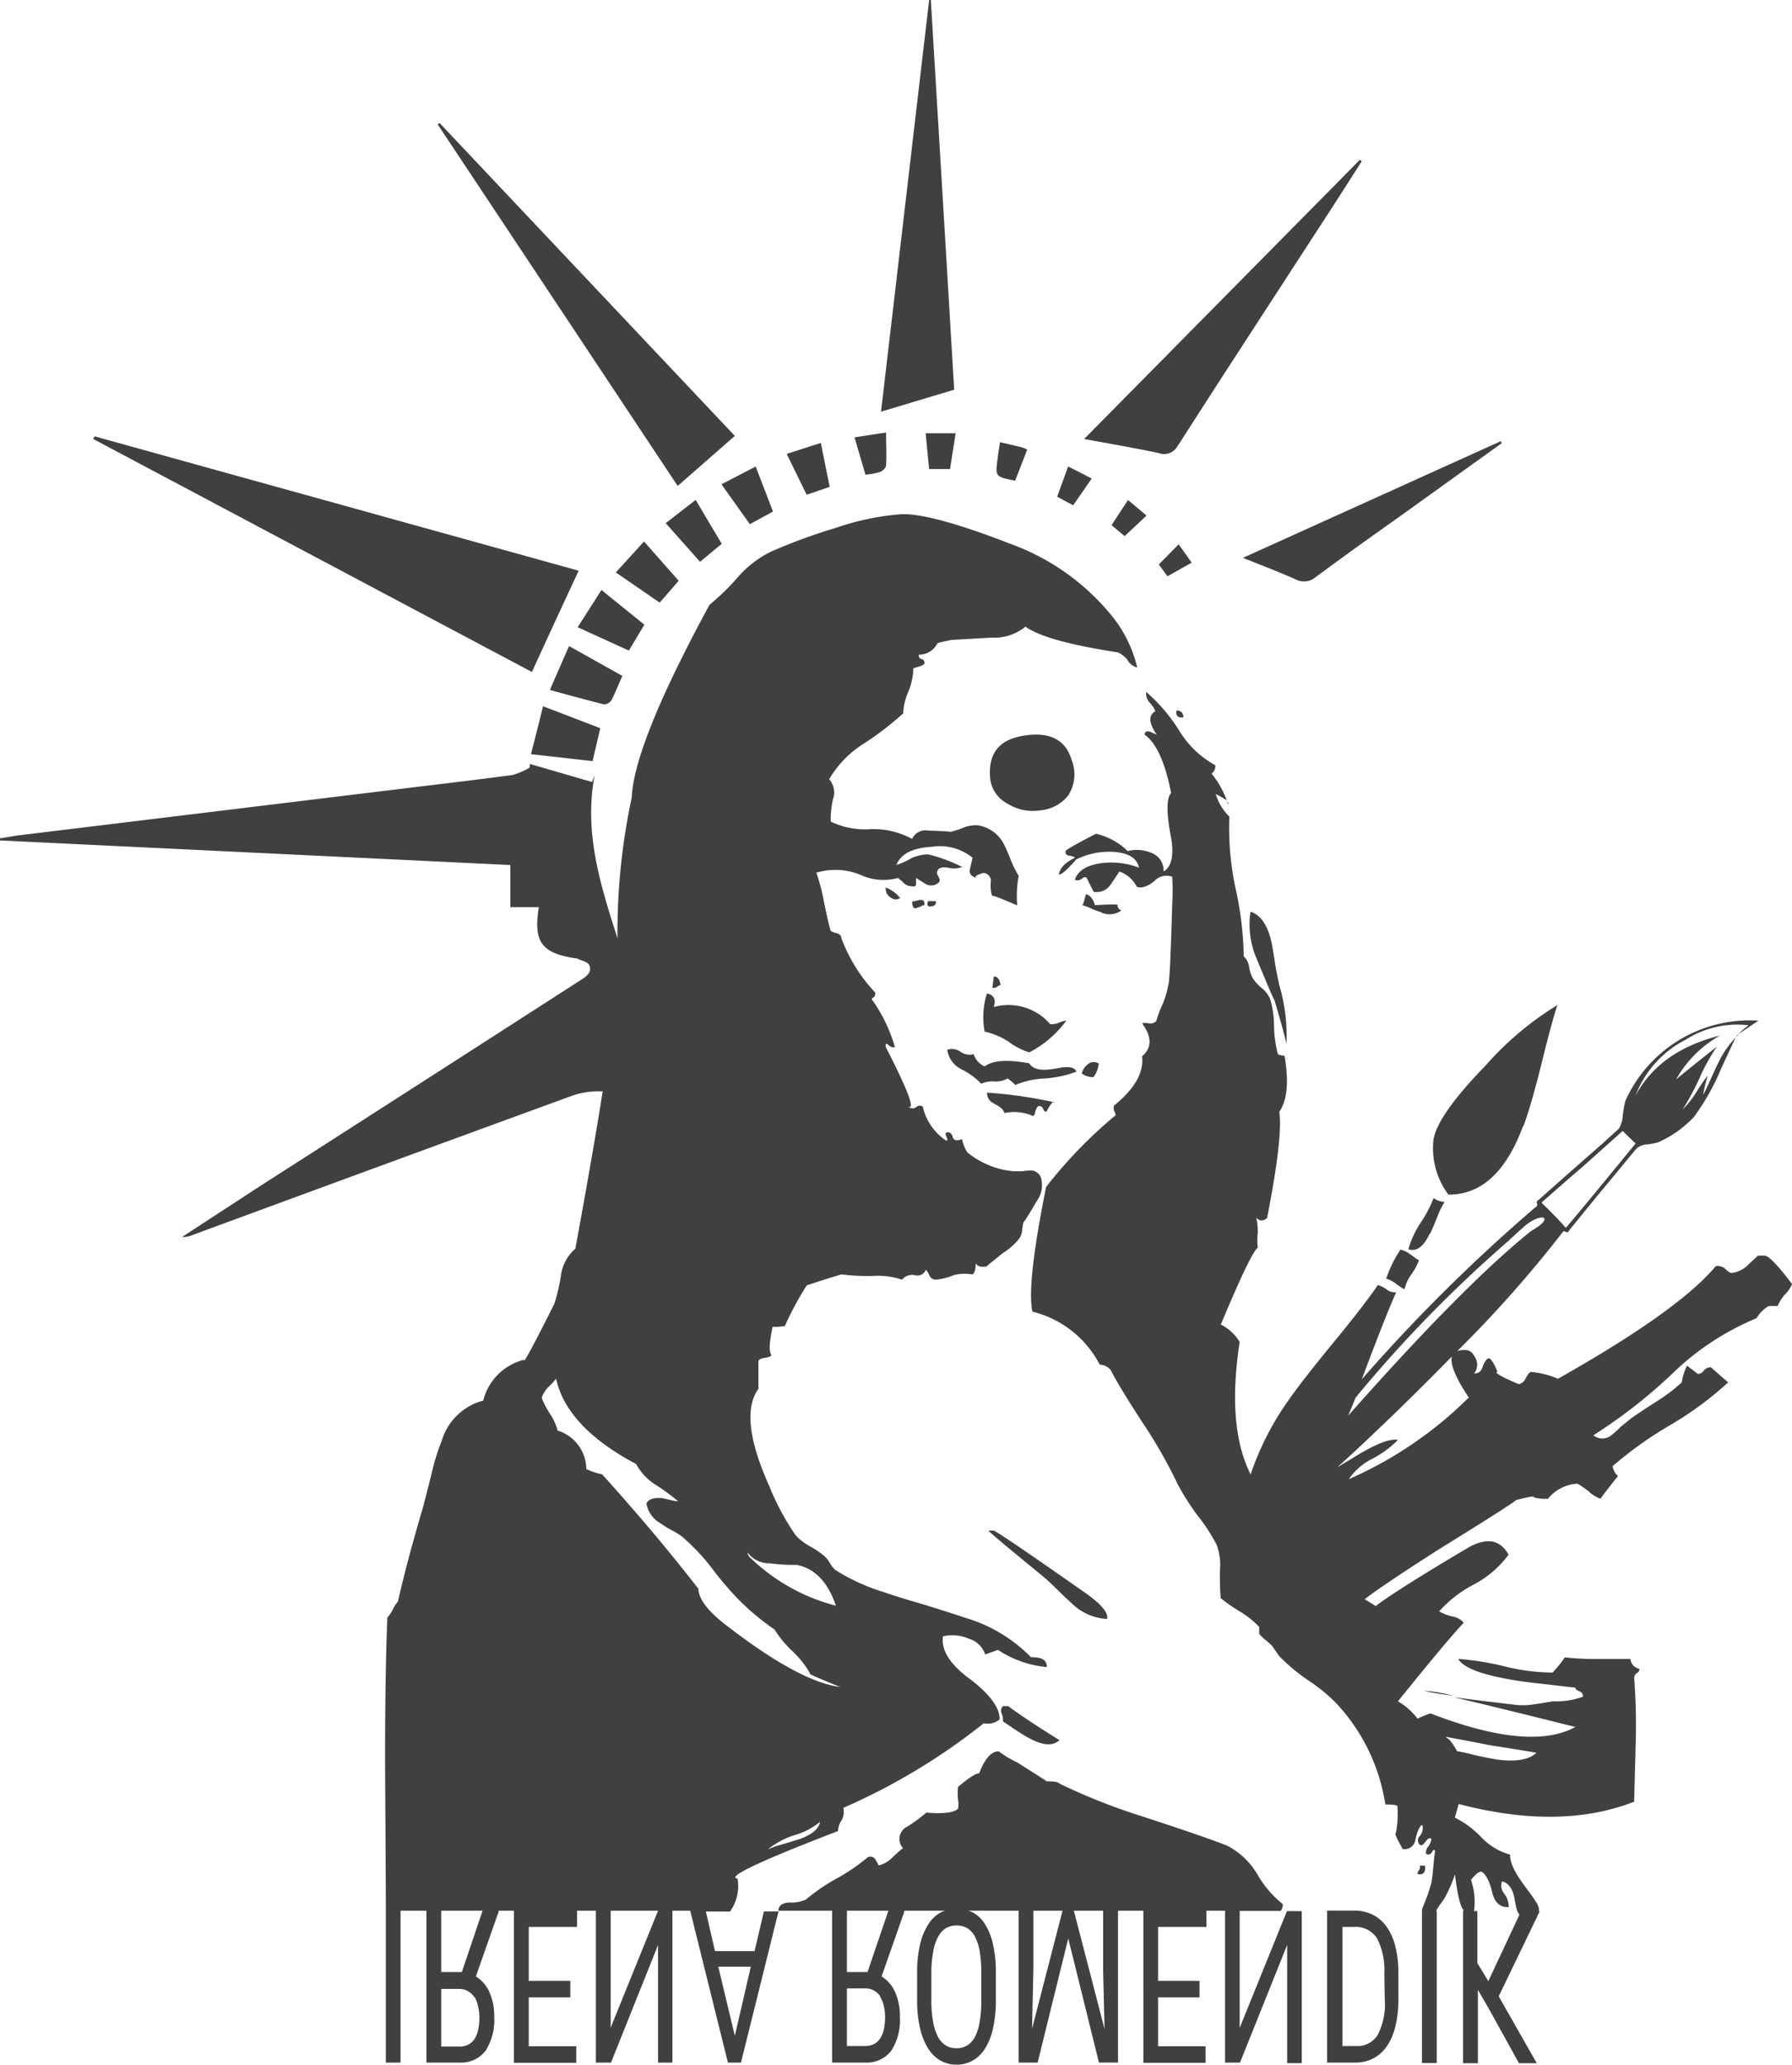 <svg xmlns="http://www.w3.org/2000/svg" viewBox="0 0 163.39 188.13"><path id="logo-svg" fill="rgba(0, 0, 0, 0.75)" d="M117.29,95.14c-.08-.49-.45-1.87-1.13-4.15.13.46-.39-.76-1.59-3.65a7.85,7.85,0,0,1-.55-4.27q1.31.42,1.86,2.55c.09.41.21,1.08.35,2s.32,1.68.41,2.14A16.12,16.12,0,0,1,117.29,95.14Zm0,0,0,.19S117.31,95.31,117.29,95.14Zm-9.4-29.77a.55.55,0,0,0-.62-.62C107.18,65.21,107.39,65.42,107.89,65.37Zm-11.7,32q-1.86.35-2.34-.48c-2-.37-3.33-.28-4.07.28a1.79,1.79,0,0,1-1-1.11,1.48,1.48,0,0,1-1.17-.2,1.35,1.35,0,0,0-1.24-.21,2.33,2.33,0,0,0,1.31,1.79,6.53,6.53,0,0,1,1.79,1.31,2.38,2.38,0,0,1,1.17-.21,2.31,2.31,0,0,0,1.24-.27c.55.41.76.62.62.62a7.78,7.78,0,0,1,2.75-.62,10,10,0,0,0,2.89-.62C98,97.21,97.33,97.12,96.19,97.39Zm15.7-24.34c0,.08.06.17.07.24S112.07,73.19,111.89,73.05ZM80.76,80.87a.92.92,0,0,0,.42.89.73.73,0,0,0,.89.07A3,3,0,0,0,80.76,80.87ZM99.7,98.15a2.54,2.54,0,0,0,.48-1.24.83.83,0,0,0-1,.07,1.59,1.59,0,0,0-.55.83A1.71,1.71,0,0,0,99.7,98.15Zm-9.57,41.31c0,.1,1.76,1.54,5.16,4.34.32.28.76.69,1.31,1.24s1,.94,1.24,1.17a5,5,0,0,0,3.1,1.31c.14-.55-.51-1.33-1.93-2.34q-7.58-5.31-8.4-5.72Zm1.31,16a.66.66,0,0,0-.14.62,1.3,1.3,0,0,1,.14.76l1.1.75c.59.37,1,.65,1.38.83,1.19.64,2.08.69,2.68.14-1.61-1-3.17-2-4.68-3.1Zm4.68-55c0-.08-.06-.07-.12,0ZM129.93,170h-.48a.48.48,0,0,1-.07.41.61.61,0,0,0-.14.34C129.74,170.89,130,170.63,129.93,170Zm0-16c-.22.08.65.25,2.57.52A13.76,13.76,0,0,0,129.93,154.06ZM83.93,82a1.75,1.75,0,0,0-.34.07,2.39,2.39,0,0,1-.42.07c0,.45.12.66.35.62a1.6,1.6,0,0,1,.41-.14.69.69,0,0,1,.35-.14C84.32,82.13,84.21,82,83.93,82Zm6.75,18.59c.55.27.85.55.89.83a4.28,4.28,0,0,1,2.62.27c.09,0,.16-.18.21-.41s.18-.44.27-.48a.34.34,0,0,1,.42.2c.09.23.2.32.34.28a3.08,3.08,0,0,1,.57-.87,40.9,40.9,0,0,0-6-.85A1,1,0,0,0,90.68,100.56Zm9.78-17.42a1.87,1.87,0,0,0,1.79-.21.49.49,0,0,1-.35-.48c.09-.09-.59-.09-2.06,0-.19-.6-.46-.92-.83-1-.18.73-.3,1.05-.34,1a4.16,4.16,0,0,1,.89.34C100,83,100.32,83.09,100.46,83.14ZM163.39,117a2.72,2.72,0,0,1-.69,1,4.08,4.08,0,0,0-.62,1h-.82a3.16,3.16,0,0,0-1.1,1.11,24.5,24.5,0,0,0-7.72,5.09,47.23,47.23,0,0,1-7.16,5.58,1.3,1.3,0,0,0,1.72-.07,7.47,7.47,0,0,0,.76-.69l.76-.62c.27-.23,1.12-.8,2.55-1.72a15.26,15.26,0,0,0,2.27-1.72,4.8,4.8,0,0,1,.48-1.52l1,.76a.75.75,0,0,0,.55-.34.83.83,0,0,1,.62-.28s.57.51,1.58,1.38a31,31,0,0,1-5.23,3.86,34.94,34.94,0,0,0-5.31,3.78,1.59,1.59,0,0,0,.49.9c-1,1.24-1.5,1.93-1.59,2.06a3,3,0,0,1-1.1-.69,9.71,9.71,0,0,0-1-.68,3.72,3.72,0,0,0-2.69,1.37,3.67,3.67,0,0,1-1.31-.13q.15-.21-1.65.27.34-.06-7,4.48c-3.58,2.29-5.83,3.81-6.75,4.54.46.28.78.48,1,.62q2-1.51,8.4-5.3,2.55-1.46,3.72.62a9.39,9.39,0,0,1-3.1,2.68,11.2,11.2,0,0,0-3.23,2.48,4.19,4.19,0,0,0,1.24.48,1.65,1.65,0,0,1,1,.56q-1.44,1.51-6,7.16a6.33,6.33,0,0,1,1.79,1.58,11.27,11.27,0,0,1,1.17-.48q9.09,3.51,13.22,1.24-7.77-1.94-11.13-2.72,2.07.28,5.83.72a6.5,6.5,0,0,0,1.58-.07q1.38-.21,1.65-.27a7.15,7.15,0,0,0,2.76-.42.48.48,0,0,0-.28-.48c-.27-.09-.41-.2-.41-.34l-3-.35c-1.29-.13-2.3-.27-3-.41q-4-.69-4.68-1.86a25.05,25.05,0,0,1,4.27.69,18.43,18.43,0,0,0,4.33.55,10.43,10.43,0,0,0,1.11-1.38,25.82,25.82,0,0,0,3.1.14h2.89a1,1,0,0,0,.82.9.44.44,0,0,1-.27.41.59.59,0,0,0-.21.41,56.4,56.4,0,0,1,.14,5.86c-.09,3.48-.14,5.3-.14,5.43q-6.75,2.63-16,.21l-.35,1.24a8.54,8.54,0,0,1,2.41,1.79,5.77,5.77,0,0,0,2.62,1.58c0,1.44,1.6,3.08,2.33,4.25a1.78,1.78,0,0,1,.3.64,1.22,1.22,0,0,1,0,.27h.08l-3.74,7.75,3.47,6.1h-1.62l-2.87-5.18-.88-1.51v6.69h-1.35V174.09h.08c-.32-.3-.59-1.39-.82-3.3a12.76,12.76,0,0,1-.86,2c-.2.42-.64.86-.86,1.34H131v13.85h-1.35V174.09h0a2.21,2.21,0,0,1,.07-.3,16.6,16.6,0,0,0,.8-2.27c.16-.93.18-1.92.33-2.86-.09-.14-.18-.12-.27.07s-.32.34-.55.2a.8.8,0,0,1,.2-.68,1.42,1.42,0,0,0,.28-.69c-.14-.14-.32-.05-.55.27s-.42.39-.55.21a.54.54,0,0,1,.06-.76,1.09,1.09,0,0,0,.21-1c-.23.09-.44.53-.62,1.31a1,1,0,0,1-1.17.89c-.55-1-.76-1.44-.62-1.44a8.88,8.88,0,0,0,.14-2.48c-.09-.1-.46-.14-1.1-.14a17.25,17.25,0,0,0-4.55-9.3,15.71,15.71,0,0,0-2.34-1.92,16.28,16.28,0,0,1-2.48-2,2.15,2.15,0,0,1-.48-.55q-.34-.48-.48-.69c-.14-.14-.35-.32-.62-.55a2.76,2.76,0,0,1-.55-.55v-.28c0-.18,0-.3,0-.34a8.59,8.59,0,0,0-1.72-1.38,15,15,0,0,1-1.79-1.24,23.73,23.73,0,0,1-.07-2.48,5.49,5.49,0,0,0-.28-2.34,16.3,16.3,0,0,0-1.79-2.75,22.83,22.83,0,0,1-1.79-2.83,43.51,43.51,0,0,0-3-5.3q-2.34-3.57-3.1-5.09a1.4,1.4,0,0,0-1-.49,9.45,9.45,0,0,0-6.13-4.82q-.56-2.4,1.24-11.36a41.81,41.81,0,0,1,6.34-6.54,1.08,1.08,0,0,0-.14-.41.78.78,0,0,1,0-.48q2.82-2.28,2.55-4.48c.91-.78.91-1.77,0-3a1.2,1.2,0,0,1,.62,0,.78.78,0,0,0,.68-.21,10.14,10.14,0,0,1,.62-1.65,8.66,8.66,0,0,0,.49-1.72q.14-.34.34-7.3a21.25,21.25,0,0,0,0-2.48,1.51,1.51,0,0,0-1.65.41c-.65.51-1.17.67-1.59.49a2.8,2.8,0,0,0-1.58-1.38s-.23.37-.83,1.24a1.51,1.51,0,0,1-1.44.62c0,.18-.19-.23-.69-1.24-.09-.14-.23-.14-.41,0a.67.67,0,0,1-.69.14c.27-.83,1.07-1.33,2.41-1.52a7.15,7.15,0,0,1,3.44.41q-.27-1.31-2.34-1.44a6.78,6.78,0,0,0-3.38.69c-.87,1-1.4,1.42-1.58,1.37.09-.59.57-1.1,1.45-1.51,0-.09-.23-.16-.55-.21a.31.31,0,0,1-.28-.41c-.14,0,.78-.57,2.76-1.58a6.1,6.1,0,0,1,2.89,1.58,3.42,3.42,0,0,1,2.27.21,1.69,1.69,0,0,1,1,1.65c.78-.46,1-1.61.62-3.44-.37-2-.34-3.26.07-3.72q-.83-4.2-2.41-5.3c0-.28.16-.37.48-.28l.62.28c-.73-1.06-.78-1.77-.13-2.14a2.35,2.35,0,0,0-.49-.76,1.2,1.2,0,0,1-.34-1,15.63,15.63,0,0,1,3,3.51,8.81,8.81,0,0,0,3.3,3.17.86.86,0,0,1-.34.76,8.49,8.49,0,0,1,1.38,2.44,8.06,8.06,0,0,0-1-.58,4.81,4.81,0,0,0,1.24,2.06,26.23,26.23,0,0,0,.55,6.47,30.43,30.43,0,0,1,.76,6.27,1.5,1.5,0,0,1,.48.9,3.63,3.63,0,0,0,.35,1.1,4.21,4.21,0,0,0,.82.89,2.45,2.45,0,0,1,.76,1,8.62,8.62,0,0,1,.35,2.34,10.8,10.8,0,0,0,.34,2.61c0,.1.21.17.62.21q.61,3.58-.48,5.1.35,2.2-1.1,9.64a.61.61,0,0,1-1,0,5.77,5.77,0,0,1,.14,1.37,6.11,6.11,0,0,0,0,1.38c-.41.28-1.54,2.62-3.37,7a4.16,4.16,0,0,1,1.72,1.59q-1.19,7.76,1,12.06a26.15,26.15,0,0,1,3.5-6.82c.79-1.13,2.15-2.88,4.1-5.25q2.72-3.3,4-5.18a2.45,2.45,0,0,1,.76.38,1.28,1.28,0,0,0,.91.28c-.56,1.23-1.44,3.45-2.65,6.64l-.49,1.3A153.56,153.56,0,0,1,140,110a.26.26,0,0,0,.14-.34.24.24,0,0,1,.14-.32l2.74-2.43,2.82-2.47,1.77-1.6a2.66,2.66,0,0,0,.35-1.18,9,9,0,0,1,.24-1.36A12.43,12.43,0,0,1,160.33,93l-1.83,1.23a7.94,7.94,0,0,1,.93-.81,8.77,8.77,0,0,0-5.74,1.32,9.49,9.49,0,0,0-4.56,5.08q2.19-4.08,7.69-5.46a10.45,10.45,0,0,0-4,4q.91-.77,3.73-3a17.33,17.33,0,0,0-1.6,2.89,24.41,24.41,0,0,1-1.53,2.85,8.92,8.92,0,0,0,1.28-1.64A16.69,16.69,0,0,1,155.71,98a13.4,13.4,0,0,0-.42,1.77c.21-.39.46-.93.76-1.6s.61-1.33.77-1.63a9,9,0,0,1,1.43-2c-.16.33-.6,1.28-1.33,2.85a20.84,20.84,0,0,1-2.47,4.38,9.92,9.92,0,0,1-3.3,2.33,6.85,6.85,0,0,1-.9.17,1.76,1.76,0,0,0-.91.28c-.07,0-.6.67-1.6,1.88l-2.33,2.81-2.33,2.86c-.07.16-.15.22-.24.17l-.28-.1a110.6,110.6,0,0,1-9.69,10.94,1.8,1.8,0,0,1,.78-.09c.36,0,.66.25.89.75a1.25,1.25,0,0,1-.14,1.38c.37,0,.62-.14.76-.55s.37-.78.55-.83.51.42.83,1.24c-.37,0,.27.42,1.93,1.11a.85.85,0,0,0,.62-.49c.18-.36.34-.57.48-.62a7.93,7.93,0,0,1,2.48.62q11-6.2,14.39-10.26a1.06,1.06,0,0,1,.82.21c.28.28.49.41.62.41a2.53,2.53,0,0,0,1.59-.82l.82-.76h.62C161.28,114.45,162.11,115.29,163.39,117Zm-29.26,54.33a6.16,6.16,0,0,1,.27,2.81h.3v4.73l1,1.65,2.84-6.06a1.5,1.5,0,0,1-.22-.39c-.18-.55-.18-1.09-.38-1.64s-.55-.92-1-1a1.16,1.16,0,0,0,.21,1.11,2,2,0,0,1,.41,1.23c-.78.05-1.29-.41-1.51-1.37s-.62-1.72-1-1.86C134.86,170.52,134.54,170.77,134.13,171.28Zm-2.27-13c.27.09.59.51,1,1.24a13.43,13.43,0,0,1,1.58.35c.83.18,1.52.32,2.07.41,1.74.23,2.94,0,3.58-.62-.78-.14-2.2-.37-4.27-.69C133.9,158.63,132.59,158.4,131.86,158.26Zm8.72-48.71c.76.72,1.49,1.47,2.19,2.26q1.24-1.43,6.36-7.69c-.44-.41-.83-.8-1.18-1.14l-3.69,3.3C142.73,107.65,141.51,108.74,140.58,109.55ZM122.92,129q10.37-11.72,16.48-16.67a2.09,2.09,0,0,1,.41-.28l.52-.35c.4-.3.55-.53.46-.69s-.77-.09-1.67.62c-.28.24-.59.51-.94.84s-.62.53-.52.49a119.48,119.48,0,0,0-14.06,14.39C123.36,127.94,123.14,128.49,122.92,129Zm11-1.66c-1.22-1.82-1.72-3.07-1.54-3.74q-2.2,2.25-4.81,4.8c-2,1.93-3.84,3.68-5.64,5.3l1.53-.92c1.92-1.19,3.25-1.72,4-1.58a9,9,0,0,1-2.34,1.72,5.68,5.68,0,0,0-2.14,1.86A35.93,35.93,0,0,0,133.92,127.34Zm-38.15-34a5,5,0,0,0-5.16-1.58c.23-.69,0-1.11-.62-1.24A7.08,7.08,0,0,0,89.78,94a6.74,6.74,0,0,1,2.14.89,6.19,6.19,0,0,0,1.93,1A9.7,9.7,0,0,0,97.22,93a2,2,0,0,0-.69.2A2.06,2.06,0,0,1,95.77,93.33ZM84.62,82.11c-.14.36-.05.52.28.48s.5-.21.41-.48Zm12.74-9.58a3.52,3.52,0,0,0,.34-3.3c-.55-1.84-2-2.57-4.34-2.2s-3.23,1.67-3.09,3.78a2.94,2.94,0,0,0,1.58,2.41,4.35,4.35,0,0,0,3,.62A3.69,3.69,0,0,0,97.36,72.53ZM91.23,89.75c-.09-.55-.3-.8-.62-.76-.09.74-.14,1.08-.14,1a.46.46,0,0,0,.42-.06A.93.93,0,0,1,91.23,89.75ZM52.76,52,8.63,39.76,8.5,40l40,21.23C49.94,58.07,51.33,55.08,52.76,52ZM67,39.72,40.08,11.21l-.17.13c7.36,11.07,14.71,22.14,21.88,32.94Zm40.45.81c4.48-7,9-13.9,13.5-20.84,1.08-1.66,2.14-3.32,3.21-5l-.17-.13L98.85,40c2.41.45,4.65.82,6.86,1.3A1.38,1.38,0,0,0,107.42,40.53ZM84.87,0l-.15,0c-1.46,12.44-2.91,24.89-4.39,37.51l6.67-2Q85.94,17.7,84.87,0Zm33.26,52.79a1.64,1.64,0,0,0,1.85-.22c2.5-1.85,5-3.64,7.56-5.45l9.39-6.74-.09-.18L113.33,50.83C115.05,51.52,116.61,52.11,118.13,52.79ZM48.41,68.72l5.62.63c.23-1,.45-1.89.7-3l-5.22-2C49.13,65.91,48.79,67.27,48.41,68.72Zm7.34-4.92c.36-.69.63-1.42,1-2.21l-4.86-2.72c-.61,1.37-1.16,2.63-1.75,4,1.7.46,3.31.91,4.93,1.31A.83.83,0,0,0,55.75,63.8Zm3-6.88-3.91-3.16-2.17,3.39,4.67,2.13Zm3.13-4-3.16-3.58-2.57,2.82,4,2.75Zm3.93-3.37c-.82-1.36-1.57-2.63-2.38-4L60.7,47.67l3.13,3.52Zm2.56-1.79,2.11-1.15-1.58-4.1-3.12,1.62Zm7.28-3.4c-.28-1.36-.53-2.61-.81-4l-3.11,1,1.82,3.72ZM80.25,43c.23-.09.53-.38.54-.59.06-1,0-2,0-3l-2.88.44c.36,1.21.67,2.29,1,3.4A5.84,5.84,0,0,0,80.25,43Zm4.46-.26h1.91c.17-1.07.33-2.11.51-3.26H84.4C84.5,40.53,84.6,41.58,84.71,42.69Zm7.83,1.1,1.12-2.87a3.7,3.7,0,0,0-.48-.21l-2-.47c-.08.52-.16,1-.22,1.5C90.74,43.44,90.74,43.44,92.54,43.79Zm7-.24-2.15-1.1-1,2.76,1.46.78Zm3,5.25,2-1.87-1.69-1.42-1.5,2.29Zm4.91.77-1.79,1.81.79,1.08,2.2-1.24C108.2,50.61,107.84,50.11,107.44,49.57Zm9.89,124.52h1.35v13.85h-1.33V177.22l-4.3,10.72H111.7V174.1H110v1.48h-4.41v4.91h3.78V182h-3.78v4.45h4.33v1.51h-5.67V174.1h-2.31v13.84h-1.74L97.4,176.63l-2.79,11.31H92.88V174.1H88.29a2.56,2.56,0,0,1,.43.17,3,3,0,0,1,1.12,1.11,5.66,5.66,0,0,1,.71,1.84,11.48,11.48,0,0,1,.25,2.57v2.41a11.54,11.54,0,0,1-.25,2.57,5.64,5.64,0,0,1-.72,1.86,3.18,3.18,0,0,1-1.13,1.12,3,3,0,0,1-1.49.38,2.93,2.93,0,0,1-1.47-.38,3.18,3.18,0,0,1-1.13-1.12,5.87,5.87,0,0,1-.73-1.86,10.94,10.94,0,0,1-.26-2.57v-2.41a10.88,10.88,0,0,1,.26-2.57,5.66,5.66,0,0,1,.74-1.84,3.07,3.07,0,0,1,1.13-1.11,2.17,2.17,0,0,1,.42-.17H82.45v.1l-2.07,5.89a3.21,3.21,0,0,1,1.24,1.44,5.36,5.36,0,0,1,.43,2.24,5.15,5.15,0,0,1-.8,3.11,2.84,2.84,0,0,1-2.38,1.06h-3V174.1H71l-3.44,13.84H66.37L62.93,174.1H61.31v13.84H60V177.22l-4.29,10.72H54.33V174.1H52.61v1.48h-4.4v4.91H52V182H48.21v4.45h4.33v1.51H46.86V174.1h-1.4v.1l-2.07,5.89a3.21,3.21,0,0,1,1.24,1.44,5.36,5.36,0,0,1,.43,2.24,5.15,5.15,0,0,1-.8,3.11,2.84,2.84,0,0,1-2.38,1.06h-3V174.1H36.52v13.84H35.18V174.1h0q0-2.21-.07-13.5,0-8.19.21-13.22a3,3,0,0,0,.48-.69,2.85,2.85,0,0,1,.48-.75c.55-2.44,1.31-5.28,2.27-8.54.14-.51.42-1.59.83-3.24a19.63,19.63,0,0,1,.9-2.89,5.37,5.37,0,0,1,3.78-3.65,5.1,5.1,0,0,1,3.72-3.72q-.14.69,2.76-5.09a17,17,0,0,0,.62-2.69,3.89,3.89,0,0,1,1.3-2.34q1.73-9.44,2.49-14.34h-.31a7.42,7.42,0,0,0-2.39.37q-17.34,6.33-34.66,12.71a2.51,2.51,0,0,1-1,.2L23.83,108Q38.43,98.65,53,89.27c.52-.33,1-.72.73-1.33-.16-.32-.77-.42-1.17-.62h-.11c-3.08-.48-3.83-1.5-3.32-4.66H46.53V78.82L0,76.58l0-.19c.65-.1,1.3-.23,2-.31l35.94-4.37c2.94-.36,5.89-.7,8.82-1.1a6.42,6.42,0,0,0,1.55-.68l0-.32L54,71.26c0-.13.13-.37.22-.65-1,5.26.52,10,2.08,14.89a58.75,58.75,0,0,1,1.3-12.83q.21-4.89,7.09-17.56a20.93,20.93,0,0,0,2.55-2.48,9.78,9.78,0,0,1,3-2.34,51,51,0,0,1,6-2.2,23.73,23.73,0,0,1,6-1.24q2.76-.06,9.85,2.69A21.24,21.24,0,0,1,101.28,56a11.83,11.83,0,0,1,2.41,4.82,1.38,1.38,0,0,1-.89-.69,2.17,2.17,0,0,0-.9-.69q-6.54-1-8.4-2.34a4.52,4.52,0,0,1-3.1,1l-3.65.21c-.91.18-1.35.3-1.3.34a1.85,1.85,0,0,1-1.66,1,.31.31,0,0,0,.28.41.34.34,0,0,1,.21.41c0,.1-.33.23-1,.42A5.92,5.92,0,0,1,82.83,63a5.46,5.46,0,0,0-.48,2,27.89,27.89,0,0,1-3.58,2.75A9.47,9.47,0,0,0,75.6,71a1.84,1.84,0,0,1,.34,1.86,8.79,8.79,0,0,0-.2,2,7.18,7.18,0,0,0,3.65.69,7.46,7.46,0,0,1,3.78.89,1.32,1.32,0,0,1,1.45-.76c1.56.05,2.2.1,1.93.14a7.29,7.29,0,0,0,1.31-.41,3,3,0,0,1,1.3-.21,3.24,3.24,0,0,1,2.41,1.79c.14.28.35.76.62,1.45a9.84,9.84,0,0,0,.69,1.37,10,10,0,0,0-.13,2.69c-1.61-.69-2.37-1-2.28-.83a3.09,3.09,0,0,1-.13-1.3.73.73,0,0,0-.69-.83c-.74.23-.9.39-.49.48q-.75-.14-.75-.69s.09-.43.27-1.17a4.72,4.72,0,0,0-3.72-1c-1.74.09-2.82.64-3.23,1.65a6.29,6.29,0,0,0,1.38-.62,3.92,3.92,0,0,1,1.51-.34A13.48,13.48,0,0,1,87.72,79a2.1,2.1,0,0,1-1.24.07c-.55-.1-.9,0-1,.27s0,.35.13.62.1.44-.27.62a1,1,0,0,1-1-.07L83.52,80v.55c0,.19-.12.25-.35.21a1.15,1.15,0,0,1-.75-.28,4,4,0,0,0-.55-.48,5,5,0,0,1-3.38-.27,6,6,0,0,0-4.06-.21,17.12,17.12,0,0,1,.69,2.62c.27,1.33.48,2.22.62,2.68a1.64,1.64,0,0,0,.55.21c.27.09.41.23.41.41a14.58,14.58,0,0,0,3.1,5,.44.44,0,0,1-.21.48c-.13.05-.13.14,0,.28a14.13,14.13,0,0,1,2,4.2c-.18.09-.39,0-.62-.21s-.21,0-.21.21q3,5.85,2.07,5.44a.56.56,0,0,0,.69.06.47.47,0,0,1,.62-.06,5,5,0,0,0,2.13,3.09c.14,0,.14-.13,0-.41s0-.39.28-.34a.69.69,0,0,1,.27.27,1,1,0,0,0,.14.35c.14.13.39.13.76,0A3.37,3.37,0,0,0,88.2,105a7.7,7.7,0,0,0,4.2,1.72h.83a6.27,6.27,0,0,1,.69-.07,1,1,0,0,1,1,.69,2.46,2.46,0,0,1-.41,2.13c-.83,1.43-1.22,2-1.18,1.86a4.87,4.87,0,0,0-.13.76,1.88,1.88,0,0,1-.21.69,5.69,5.69,0,0,1-1.51,1.37c-.88.69-1.38,1.11-1.52,1.24-.51.1-.83,0-1-.27,0,.69-.16,1-.35,1a3.93,3.93,0,0,0-1.65.07,5.83,5.83,0,0,1-1.58.41.66.66,0,0,1-.62-.34c-.14-.32-.26-.51-.35-.55a.81.81,0,0,1-1,.48,1.22,1.22,0,0,0-1.17.41,7,7,0,0,0-2.62-.34,18,18,0,0,1-2.89-.14s-1,.28-3.17,1a28.09,28.09,0,0,0-2,3.71c-.82.1-1.19.1-1.1,0-.32,1.47-.37,2.34-.13,2.62,0,.14-.26.23-.62.28s-.56.16-.56.34v2.48q-1.85,2.55,1,8.88a22.47,22.47,0,0,0,2.41,4.48,5.11,5.11,0,0,0,1.31,1,8,8,0,0,1,1.31.89,2.27,2.27,0,0,1,.48.62,3.35,3.35,0,0,0,.48.62,18.28,18.28,0,0,0,4.34,2q1.38.48,3.78,1.17c1.75.55,3,.94,3.65,1.17A13.9,13.9,0,0,1,94,151c1,0,1.45.25,1.45.9A9.6,9.6,0,0,1,91,150.34q-1.23.42-1.17.42a2.24,2.24,0,0,0-1.51-1.45,3.74,3.74,0,0,0-2.34-.21c-.19,1.24.62,2.53,2.41,3.86s2.8,2.66,2.75,3.72a1.72,1.72,0,0,1-1.44.34,57.27,57.27,0,0,1-12.81,7.71,1.61,1.61,0,0,1-.14,1.11,1.83,1.83,0,0,0-.34,1q-10.74,4.13-9.16,4.34a4,4,0,0,1-.69,3h-2.2l.83,3.6h3.61l.85-3.61h1.32c0-.5.3-.77,1-.82a3.16,3.16,0,0,0,1.52-.27,17.38,17.38,0,0,1,2.82-1.93,17.38,17.38,0,0,0,2.82-1.93.55.55,0,0,1,.69.21c.23.41.32.59.28.55a2.75,2.75,0,0,0,1.23-.69,12.15,12.15,0,0,1,1-.89,1.24,1.24,0,0,1,.34-1.93,13.41,13.41,0,0,0,1.79-1.31c1.56.14,2.53,0,2.89-.35a2,2,0,0,0,0-.82,5.48,5.48,0,0,1,0-1.17c1-.83,1.61-1.24,1.93-1.24.51-1.33,1.1-2,1.79-2a8.59,8.59,0,0,0,1.66,1c1.83,1.15,2.73,1.73,2.68,1.73.69,0,1.08.06,1.17.2a55.66,55.66,0,0,0,7.58,3q6.12,2,7.78,2.69a6.89,6.89,0,0,1,2.68,2.55,9.55,9.55,0,0,0,2.34,2.75.89.89,0,0,1-.2.62h-3.73v10.66Zm-74.08,7.85a1.79,1.79,0,0,0-.58-.55,1.53,1.53,0,0,0-.81-.21H40.23v5.25h1.65a1.71,1.71,0,0,0,.84-.19,1.47,1.47,0,0,0,.57-.54,2.68,2.68,0,0,0,.32-.84,5.25,5.25,0,0,0,.1-1.09,4.05,4.05,0,0,0-.12-1A2.44,2.44,0,0,0,43.25,181.94ZM44,174.1H40.23v5.59h1.88ZM74.77,166a6.44,6.44,0,0,1-2.41,1.24A7.53,7.53,0,0,0,70,168.52a8.57,8.57,0,0,1,1.38-.48l1.58-.48C74.06,167.14,74.68,166.62,74.77,166Zm-6.61-24.51a.8.8,0,0,0,.14.34,17.49,17.49,0,0,0,7.92,4.48q-1.11-3.24-3.58-3.72a16.28,16.28,0,0,1-2.41-.14A2.47,2.47,0,0,1,68.16,141.46ZM60,174.1H55.68v10.66Zm3.67-29.4c0,1,.92,2.16,2.61,3.44q6.61,5.1,10.33,5.58c-2.15-.87-3.07-1.29-2.75-1.24a8.54,8.54,0,0,0-1.58-2,10,10,0,0,1-1.66-2,22.63,22.63,0,0,1-3.23-2.68,29.67,29.67,0,0,1-2.55-3,19.58,19.58,0,0,0-2.62-2.76,6.25,6.25,0,0,0-1-.62,9.79,9.79,0,0,1-1-.62A2.59,2.59,0,0,1,58.94,137c.18-.41.68-.57,1.51-.48l.9.21a3.89,3.89,0,0,0,.48.07,17.79,17.79,0,0,0-2.07-1.52A5.11,5.11,0,0,1,58,133.4q-6.33-3.36-7.3-7.78a6.22,6.22,0,0,1-.69.76,2.38,2.38,0,0,0-.62,1,8.65,8.65,0,0,0,.76,1.45,5.1,5.1,0,0,1,.69,1.52,3.71,3.71,0,0,1,2.62,3.51,6.4,6.4,0,0,0,1.44.48Q59.84,139.81,63.62,144.7Zm4.79,34.5H65.49L67,185.5Zm11.83,2.74a1.79,1.79,0,0,0-.58-.55,1.53,1.53,0,0,0-.81-.21H77.22v5.25h1.65a1.71,1.71,0,0,0,.84-.19,1.47,1.47,0,0,0,.57-.54,2.68,2.68,0,0,0,.32-.84,5.25,5.25,0,0,0,.1-1.09,4.05,4.05,0,0,0-.12-1A2.44,2.44,0,0,0,80.24,181.94ZM81,174.1H77.22v5.59H79.1Zm7.19,1.59a1.91,1.91,0,0,0-1-.24,1.85,1.85,0,0,0-.94.24,2.08,2.08,0,0,0-.71.78,4.27,4.27,0,0,0-.45,1.35,10.18,10.18,0,0,0-.17,2v2.43a11,11,0,0,0,.16,2,5,5,0,0,0,.45,1.36,2,2,0,0,0,.71.77,1.76,1.76,0,0,0,.94.25,1.79,1.79,0,0,0,1-.25,2,2,0,0,0,.71-.77,4.44,4.44,0,0,0,.43-1.36,11.09,11.09,0,0,0,.15-2v-2.43a12.37,12.37,0,0,0-.14-2,4.56,4.56,0,0,0-.43-1.35A2,2,0,0,0,88.19,175.69Zm8.69-1.59H94.22v5.38l-.12,5.37Zm3.83,10.78-.13-5.4V174.1H97.91Zm26.51-7.54a9.81,9.81,0,0,1,.28,2.49v2.34a9.84,9.84,0,0,1-.28,2.5,5.48,5.48,0,0,1-.79,1.81,3.38,3.38,0,0,1-1.24,1.09,3.52,3.52,0,0,1-1.63.37H121V174.09h2.42a3.9,3.9,0,0,1,1.71.36,3.43,3.43,0,0,1,1.28,1.09A5.15,5.15,0,0,1,127.22,177.34Zm-1,2.49a6.29,6.29,0,0,0-.65-3.18,2.27,2.27,0,0,0-2.09-1.07h-1.08v10.85h1.21a2.17,2.17,0,0,0,2-1,6.07,6.07,0,0,0,.65-3.21Zm1.49-66a11.25,11.25,0,0,0-1.32,2.68,2.5,2.5,0,0,1,.87.45,5.88,5.88,0,0,0,.8.52,3.59,3.59,0,0,1,.62-1.35,6.15,6.15,0,0,0,.7-1.29c-.12-.07-.38-.25-.8-.55A2.3,2.3,0,0,0,127.66,113.86Zm2.68-1.42q.14-.24.66-1.53a7.51,7.51,0,0,1,.66-1.36,1.89,1.89,0,0,1-1-.35,11.25,11.25,0,0,1-1.22,2.3,8.93,8.93,0,0,0-1.08,2.36C129.14,114.07,129.8,113.6,130.34,112.44Zm8.52-9.81q.69-1.87,1.63-5.63c.65-2.65,1.14-4.44,1.46-5.39a28.78,28.78,0,0,0-6.57,5.53q-4.38,4.52-4.73,6.74a7.07,7.07,0,0,0,1.36,5Q136.53,108.89,138.86,102.63Zm19.39-8.1.25-.27-.19.13Z"/></svg>